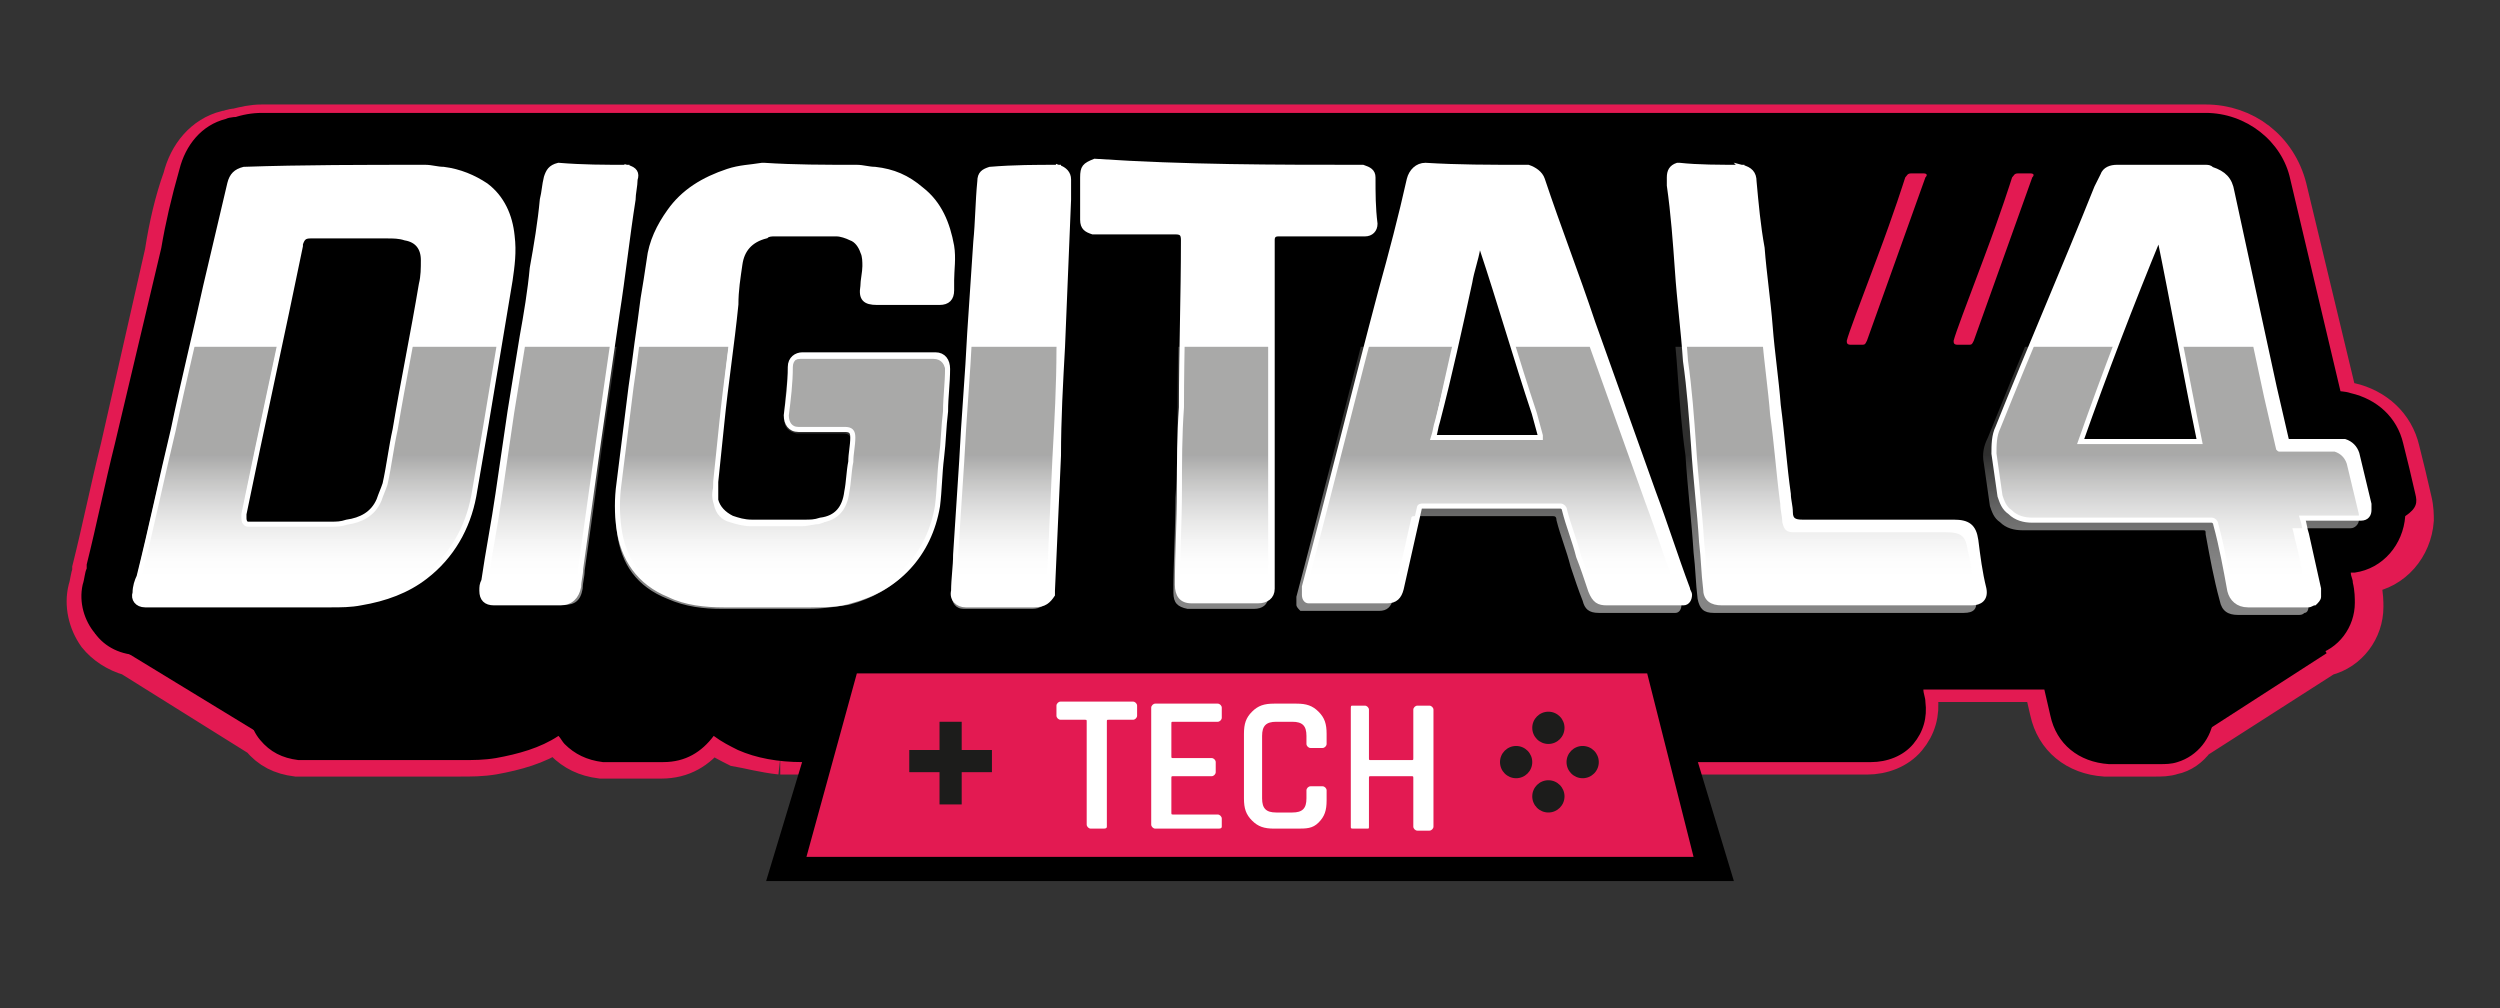 <?xml version="1.0" encoding="utf-8"?>
<!-- Generator: Adobe Illustrator 24.0.1, SVG Export Plug-In . SVG Version: 6.00 Build 0)  -->
<svg version="1.1" id="Capa_1" xmlns="http://www.w3.org/2000/svg" xmlns:xlink="http://www.w3.org/1999/xlink" x="0px" y="0px"
	 viewBox="0 0 124 50" style="enable-background:new 0 0 124 50;" xml:space="preserve">
<rect x="0" y="0" width="124" height="50" fill="#333333" stroke="none"/>
<style type="text/css">
	.st0{fill:none;stroke:#E31A52;stroke-width:1.636;stroke-miterlimit:10;}
	.st1{fill:#E31A52;}
	.st2{fill:#FFFFFF;}
	.st3{opacity:0.52;}
	.st4{clip-path:url(#SVGID_2_);fill:url(#SVGID_3_);}
	.st5{fill:none;stroke:#FFFFFF;stroke-width:0.251;stroke-miterlimit:10;}
	.st6{enable-background:new    ;}
	.st7{fill:#1C1C1B;}
</style>
<g>
	<path class="st0" d="M38.7,37.6c0.7,0,48,0,48.7,0c1.7,0,3.5,0,5.2,0c0.8,0,1.6-0.3,2.1-0.9c0.5-0.6,0.7-1.3,0.6-2.1
		c0-0.2-0.1-0.4-0.1-0.6l0,0l0,0c0.9,0,1.7,0,2.6,0c1.1,0,2.3,0,3.4,0c0.1,0.4,0.2,0.9,0.3,1.3c0.3,1.4,1.4,2.3,2.9,2.4
		c0.4,0,0.8,0,1.1,0c0.5,0,1,0,1.4,0c0.3,0,0.6,0,0.9-0.1c0.5-0.1,0.9-0.4,1.2-0.8l6.4-4.1c1.2-0.3,2-1.4,2-2.6c0-0.2,0-0.6-0.1-1
		c0-0.2-0.1-0.3-0.1-0.5c0.1,0,0.1,0,0.2,0c1.4-0.2,2.4-1.4,2.5-2.8c0-0.2,0-0.6-0.1-1c-0.2-0.9-0.4-1.7-0.6-2.5
		c-0.3-1.3-1.3-2.2-2.6-2.5c-0.2,0-0.4-0.1-0.5-0.1l-2.5-10.4c-0.5-2-2.2-3.3-4.2-3.3H13c-0.5,0-0.9,0.1-1.3,0.2
		c-0.2,0-0.4,0.1-0.5,0.1c-1.2,0.3-2,1.3-2.3,2.5C8.5,9.9,8.2,11.2,8,12.5l-2.2,9.7c-0.5,2-0.9,4-1.4,6c0,0.1,0,0.1,0,0.2
		c-0.1,0.2-0.1,0.5-0.2,0.8c-0.2,0.8,0,1.7,0.5,2.4c0.4,0.5,1,0.9,1.7,1.1l6.4,4c0.5,0.6,1.1,0.9,1.9,1c0.1,0,0.2,0,0.3,0l0,0h2
		c0.7,0,1.3,0,2,0c1.3,0,2.5,0,3.8,0c0.6,0,1.1,0,1.7-0.1c1.1-0.2,2.2-0.5,3.1-1.1c0.1,0.1,0.2,0.3,0.3,0.4c0.5,0.5,1.1,0.8,1.9,0.9
		c0.1,0,0.3,0,0.4,0s0.1,0,0.2,0s0.1,0,0.2,0h0.5c0.6,0,1.1,0,1.7,0c1.1,0,1.9-0.5,2.5-1.3c0.4,0.3,0.8,0.5,1.2,0.7
		C37.1,37.3,37.8,37.5,38.7,37.6"/>
	<g>
		<g>
			<path d="M4.7,27.1L8.8,9C9.2,7,11,5.6,13,5.6h96.4c2,0,3.8,1.4,4.2,3.3l3.6,15.2l-30.8,7.7L4.7,27.1z"/>
			<g>
				<path d="M119.8,24.5c-0.2-0.9-0.4-1.7-0.6-2.5c-0.3-1.3-1.3-2.2-2.6-2.5c-0.3-0.1-0.6-0.1-0.8-0.1c-0.2,0-0.3,0-0.5,0
					c0-0.1,0-0.1,0-0.2L113.1,9c-0.3-1.4-1.3-2.5-2.8-3c-0.1,0-0.3-0.1-0.3-0.1h-0.1c-0.2-0.1-0.4-0.1-0.6-0.1H105
					c-0.2,0-0.4,0-0.7,0.1c-1,0.2-1.8,0.8-2.3,1.6c-0.1,0.3-0.3,0.5-0.4,0.9c-0.8,1.9-1.6,3.9-2.4,5.8c-0.8,2-1.7,4.1-2.5,6.1
					c-0.3,0.8-0.5,1.7-0.4,2.5c0,0.2,0.1,0.5,0.1,0.7h-5.3l-1.3-12.4c-0.1-0.8-0.2-1.6-0.3-2.4c-0.1-1.3-1-2.3-2.2-2.7
					c-0.3-0.1-0.6-0.1-0.8-0.1h-3.3c-0.3,0-0.6,0-0.8,0.1l0,0c-1.4,0.4-2.3,1.7-2.2,3.2c0,0.1,0,0.2,0,0.3l0.1,1.5
					c0.1,0.7,0.1,1.5,0.2,2.2c-0.6-1.6-1.2-3.3-1.7-4.9C78.4,7,77.5,6.2,76.4,6h-0.1c-0.2-0.1-0.5-0.1-0.7-0.1h-5
					c-0.3,0-0.5,0-0.8,0.1S69.3,6.2,69,6.3c-0.2-0.1-0.3-0.2-0.5-0.2h-0.1c-0.3-0.1-0.6-0.2-0.9-0.2H54.3c-0.3,0-0.6,0.1-0.9,0.2
					c0,0,0,0-0.1,0h-0.1l0,0C52.9,6,52.7,6,52.4,6h-3.3c-0.3,0-0.7,0.1-1,0.2c-0.6,0.2-1.1,0.6-1.4,1c-0.8-0.5-1.8-0.9-2.9-1.1
					C43.5,6.1,43.3,6,43,6c-0.1,0-0.2,0-0.3,0s-0.2,0-0.3,0h-4.7c-0.1,0-0.3,0-0.4,0l0,0c-0.6-0.1-1.3,0-2,0.2
					C34.6,6.4,34,6.7,33.5,7c-0.3-0.4-0.8-0.7-1.3-1c-0.3-0.1-0.7-0.2-1-0.2h-3.3c-0.3,0-0.6,0-0.8,0.1c-0.7,0.2-1.2,0.6-1.6,1.1
					c-0.8-0.6-1.8-0.9-2.9-1.1c-0.3,0-0.5-0.1-0.7-0.1c-0.1,0-0.2,0-0.3,0c-0.1,0-0.2,0-0.3,0H12c-0.3,0-0.6,0-0.8,0.1
					c-1.2,0.3-2,1.3-2.3,2.5C8.5,9.8,8.2,11.1,8,12.3L5.7,22c-0.5,2-0.9,4-1.4,6c0,0.1,0,0.1,0,0.2c-0.1,0.2-0.1,0.5-0.2,0.8
					c-0.2,0.9,0.1,1.8,0.6,2.4C5.2,32.1,6,32.5,7,32.5c0.1,0,0.2,0,0.3,0l0,0h2.3c0.8,0,1.5,0,2.3,0c1.5,0,3,0,4.4,0
					c0.7,0,1.3,0,1.9-0.1c1.3-0.2,2.5-0.6,3.6-1.3c0.1,0.2,0.2,0.3,0.3,0.4c0.6,0.6,1.3,1,2.2,1c0.1,0,0.3,0,0.4,0s0.2,0,0.2,0
					c0.1,0,0.1,0,0.2,0h0.5c0.7,0,1.3,0,2,0c1.2,0,2.3-0.6,2.9-1.5c0.4,0.3,0.9,0.6,1.4,0.8c1.1,0.5,2.3,0.7,3.7,0.7
					c0.6,0,1.3,0,1.9,0c0.8,0,1.5,0,2.3,0l0,0c0.9,0,1.8-0.1,2.6-0.3c1-0.2,1.8-0.6,2.6-1.1c0.1,0.2,0.2,0.3,0.3,0.4
					c0.6,0.6,1.4,1,2.2,1c0.1,0,0.2,0,0.2,0l0,0h2.2c0.1,0,0.3,0,0.4,0c0.2,0,0.4,0,0.6,0c1.6,0,2.9-1.1,3.2-2.6
					c0-0.2,0.1-0.4,0.1-0.5v-0.6c0.1-2,0.2-4.1,0.3-6.1c0-0.9,0.1-1.7,0.1-2.6s0.1-1.8,0.1-2.8s0.1-2,0.1-3c0.3,0,0.6,0,0.9,0
					c0,2-0.1,4.1-0.1,6.1c0,0.8,0,1.5,0,2.3v2.5c0,1.4,0,2.7-0.1,4.1c0,1.9,1.3,3.2,3.2,3.3c0.1,0,0.1,0,0.2,0h2c0.1,0,0.2,0,0.3,0
					s0.2,0,0.3,0c0.2,0,0.4,0,0.6,0c0.4,0,0.9-0.1,1.2-0.2c0.1,0,0.1,0.1,0.2,0.1c0.3,0.1,0.7,0.2,1.1,0.2c0.7,0,1.4,0,2.1,0
					c0.5,0,1,0,1.5,0c1.6,0,2.8-0.9,3.2-2.5l0.3-1.3c0.1-0.3,0.1-0.6,0.2-0.9c1.2,0,2.3,0,3.3,0c0.1,0.2,0.2,0.5,0.2,0.7
					c0.1,0.4,0.3,0.8,0.4,1.2l0.2,0.5c0.5,1.5,1.6,2.3,3.1,2.3l0,0h0.7c1,0,1.9,0,2.9,0c0.2,0,0.4,0,0.6-0.1c0.1,0,0.3-0.1,0.4-0.1
					c0.3,0.1,0.7,0.2,1.1,0.2c2.1,0,4.2,0,6.3,0c2,0,4.1,0,6.1,0c1,0,1.8-0.4,2.4-1c0.6-0.7,0.8-1.6,0.7-2.5c0-0.2-0.1-0.5-0.1-0.7
					l0,0l0,0c1,0,2,0,3,0c1.3,0,2.7,0,4,0c0.1,0.5,0.2,1,0.3,1.5c0.3,1.6,1.7,2.7,3.3,2.7c0.5,0,0.9,0,1.3,0c0.6,0,1.1,0,1.7,0
					c0.3,0,0.7-0.1,1-0.2c1.2-0.3,2-1.4,2-2.6c0-0.2,0-0.6-0.1-1c0-0.2-0.1-0.3-0.1-0.5c0.1,0,0.1,0,0.2,0c1.4-0.2,2.4-1.4,2.5-2.8
					C119.9,25.2,119.9,24.9,119.8,24.5z"/>
				<path d="M111.6,30.5c-0.2-0.8-0.3-1.5-0.5-2.2c-0.3-1.1-1.1-1.9-2.2-2.1c-0.3-0.1-0.5-0.1-0.7-0.1c-0.1,0-0.3,0-0.4,0
					c0-0.1,0-0.1,0-0.2l-1.9-8.8c-0.3-1.2-1.1-2.2-2.4-2.5c-0.1,0-0.2-0.1-0.3-0.1l0,0c-0.2,0-0.3-0.1-0.5-0.1h-3.8
					c-0.2,0-0.4,0-0.6,0.1c-0.8,0.2-1.5,0.7-2,1.4c-0.1,0.2-0.3,0.5-0.4,0.8c-0.7,1.7-1.4,3.3-2,5c-0.7,1.7-1.4,3.5-2.1,5.2
					c-0.3,0.7-0.4,1.4-0.3,2.1c0,0.2,0,0.4,0.1,0.6h-4.5L85.8,19c-0.1-0.7-0.1-1.4-0.2-2.1c-0.1-1.1-0.9-2-1.9-2.3
					c-0.2-0.1-0.5-0.1-0.7-0.1h-2.8c-0.2,0-0.5,0-0.7,0.1l0,0c-1.2,0.4-1.9,1.4-1.8,2.7c0,0.1,0,0.2,0,0.3l0.1,1.3
					c0.1,0.6,0.1,1.3,0.2,1.9c-0.5-1.4-1-2.8-1.5-4.2c-0.3-1-1.1-1.7-2.1-1.9h-0.1c-0.2-0.1-0.4-0.1-0.6-0.1h-4.3
					c-0.2,0-0.4,0-0.7,0.1c-0.2,0.1-0.4,0.1-0.7,0.2c-0.1-0.1-0.3-0.1-0.4-0.2l0,0c-0.2-0.1-0.5-0.1-0.8-0.1l-11.4-0.8
					c-0.3,0-0.5,0.8-0.7,0.9l0,0h-0.1l0,0c-0.2-0.1-0.5-0.1-0.7-0.1H51c-0.3,0-0.6,0.1-0.9,0.2c-0.5,0.2-0.9,0.5-1.2,0.9
					c-0.7-0.5-1.6-0.8-2.5-0.9c-0.2,0-0.5-0.1-0.7-0.1c-0.1,0-0.2,0-0.2,0c-0.1,0-0.2,0-0.3,0h-4c-0.1,0-0.2,0-0.3,0l0,0
					c-0.6,0-1.2,0.1-1.8,0.3s-1.1,0.4-1.6,0.7c-0.3-0.4-0.7-0.6-1.1-0.8c-0.3-0.1-0.6-0.2-0.9-0.2h-2.8c-0.2,0-0.5,0-0.7,0.1
					c-0.6,0.2-1.1,0.5-1.4,1c-0.7-0.5-1.5-0.8-2.5-1c-0.2,0-0.4-0.1-0.6-0.1c-0.1,0-0.1,0-0.2,0s-0.2,0-0.3,0h-8
					c-0.2,0-0.5,0-0.7,0.1c-1,0.3-1.7,1.1-2,2.2c-0.2,1.1-0.5,2.2-0.7,3.3l-1.9,8.3c-0.4,1.7-0.8,3.4-1.2,5.1c0,0.1,0,0.1,0,0.2
					c0,0.2-0.1,0.4-0.1,0.7c-0.1,0.8,0,1.5,0.5,2.1s1.1,0.9,1.9,1c0.1,0,0.2,0,0.3,0l0,0h2c0.7,0,1.3,0,2,0c1.3,0,2.5,0,3.8,0
					c0.6,0,1.1,0,1.7-0.1c1.1-0.2,2.2-0.5,3.1-1.1c0.1,0.1,0.2,0.3,0.3,0.4c0.5,0.5,1.1,0.8,1.9,0.9c0.1,0,0.3,0,0.4,0s0.1,0,0.2,0
					s0.1,0,0.2,0h0.5c0.6,0,1.1,0,1.7,0c1.1,0,1.9-0.5,2.5-1.3c0.4,0.3,0.8,0.5,1.2,0.7c0.9,0.4,2,0.6,3.2,0.6c0.6,0,1.1,0,1.7,0
					c0.7,0,1.3,0,2,0l0,0c0.8,0,1.5-0.1,2.2-0.3c0.8-0.2,1.6-0.5,2.2-1c0.1,0.1,0.2,0.3,0.3,0.4c0.5,0.5,1.2,0.8,1.9,0.9
					c0.1,0,0.1,0,0.2,0l0,0h1.9c0.1,0,0.2,0,0.3,0c0.2,0,0.4,0,0.5,0c1.4,0,2.5-0.9,2.7-2.3c0-0.2,0-0.4,0.1-0.5v-0.5
					c0.1-1.8,0.2-3.5,0.2-5.3c0-0.7,0.1-1.5,0.1-2.2c0-0.8,0.1-1.6,0.1-2.4c0-0.9,0.1-1.7,0.1-2.6c0.3,0,0.5,0,0.8,0
					c0,1.8-0.1,3.5-0.1,5.3c0,0.6,0,1.3,0,1.9v2.2c0,1.2,0,2.3-0.1,3.5c0,1.6,1.1,2.8,2.7,2.8c0.1,0,0.1,0,0.2,0h1.7
					c0.1,0,0.2,0,0.3,0s0.2,0,0.3,0c0.2,0,0.3,0,0.5,0c0.4,0,0.7-0.1,1.1-0.2c0.1,0,0.1,0,0.2,0.1c0.3,0.1,0.6,0.1,0.9,0.2
					c0.6,0,1.2,0,1.8,0c0.4,0,0.8,0,1.3,0c1.4,0,2.4-0.8,2.7-2.2l0.3-1.1c0.1-0.3,0.1-0.5,0.2-0.8c1,0,2,0,2.9,0
					c0.1,0.2,0.1,0.4,0.2,0.6c0.1,0.3,0.2,0.7,0.3,1.1l0.1,0.4c0.4,1.3,1.4,2,2.7,2l0,0h0.6c0.8,0,1.7,0,2.5,0c0.1,0,0.3,0,0.5,0
					c0.1,0,0.2-0.1,0.4-0.1c0.3,0.1,0.6,0.1,0.9,0.1c1.8,0,3.6,0,5.4,0c1.7,0,3.5,0,5.2,0c0.8,0,1.6-0.3,2.1-0.9
					c0.5-0.6,0.7-1.3,0.6-2.1c0-0.2-0.1-0.4-0.1-0.6l0,0l0,0c0.9,0,1.7,0,2.6,0c1.1,0,2.3,0,3.4,0c0.1,0.4,0.2,0.9,0.3,1.3
					c0.3,1.4,1.4,2.3,2.9,2.4c0.4,0,0.8,0,1.1,0c0.5,0,1,0,1.4,0c0.3,0,0.6,0,0.9-0.1c1-0.3,1.7-1.2,1.8-2.2c0-0.2,0-0.5-0.1-0.9
					c0-0.1-0.1-0.3-0.1-0.4h0.1c1.2-0.2,2.1-1.2,2.1-2.4C111.7,31.2,111.7,30.9,111.6,30.5z"/>
				<polygon points="4.7,31.4 12.9,36.4 21.1,28.6 				"/>
				<polygon points="107.8,37.3 115.4,32.4 111.7,25.8 				"/>
			</g>
			<g>
				<polygon points="42.9,27.5 81.1,27.5 86,43.7 38,43.7 				"/>
				<polygon class="st1" points="42.5,33.4 81.7,33.4 84,42.5 40,42.5 				"/>
			</g>
			<g>
				<path class="st2" d="M21.1,8.3c0.3,0,0.6,0.1,0.9,0.1c0.8,0.1,1.5,0.4,2.1,0.8c0.8,0.6,1.2,1.5,1.3,2.5c0.1,0.8,0,1.5-0.1,2.2
					c-0.4,2.4-0.8,4.8-1.2,7.2c-0.2,1.2-0.4,2.3-0.6,3.5c-0.3,1.6-1.1,3-2.4,4c-0.9,0.7-2,1.1-3.2,1.3c-0.5,0.1-1,0.1-1.5,0.1
					c-3,0-6,0-9,0c-0.1,0-0.1,0-0.2,0c-0.4,0-0.6-0.3-0.5-0.6c0-0.3,0.1-0.6,0.2-0.8c0.6-2.4,1.1-4.8,1.7-7.3
					c0.5-2.4,1.1-4.8,1.6-7.1c0.4-1.7,0.8-3.4,1.2-5.1c0.1-0.4,0.3-0.6,0.7-0.7l0,0C15,8.3,18.1,8.3,21.1,8.3z M14.6,26
					c0.6,0,1.2,0,1.8,0c0.3,0,0.5,0,0.8-0.1c0.7-0.1,1.3-0.4,1.6-1.1c0.1-0.3,0.2-0.5,0.3-0.8c0.2-0.9,0.3-1.8,0.5-2.7
					c0.4-2.4,0.9-4.8,1.3-7.2c0.1-0.4,0.1-0.8,0.1-1.2c0-0.6-0.3-1-0.9-1.1c-0.3-0.1-0.6-0.1-0.9-0.1c-0.9,0-1.7,0-2.6,0
					c-0.4,0-0.8,0-1.2,0c-0.3,0-0.4,0.1-0.5,0.4v0.1c-0.9,4.4-1.9,8.9-2.8,13.3c0,0.1,0,0.1,0,0.2c0,0.2,0.1,0.3,0.2,0.3
					c0.1,0,0.1,0,0.2,0C13.2,26,13.9,26,14.6,26z"/>
				<path class="st2" d="M42.5,8.3c0.3,0,0.6,0.1,0.9,0.1c0.9,0.1,1.6,0.4,2.3,1c0.9,0.7,1.3,1.7,1.5,2.8c0.1,0.6,0,1.2,0,1.7
					c0,0.2,0,0.4,0,0.5c0,0.4-0.2,0.6-0.6,0.6c-0.1,0-0.2,0-0.2,0c-1,0-1.9,0-2.9,0c-0.6,0-0.8-0.2-0.7-0.8c0-0.3,0.1-0.7,0.1-1
					c0-0.2,0-0.5-0.1-0.7c-0.1-0.3-0.3-0.6-0.6-0.7c-0.2-0.1-0.5-0.2-0.7-0.2c-1,0-2.1,0-3.1,0c-0.1,0-0.3,0-0.4,0.1
					c-0.8,0.2-1.2,0.7-1.3,1.4s-0.2,1.3-0.2,2c-0.2,2-0.5,3.9-0.7,5.9c-0.1,1-0.2,1.9-0.3,2.9c0,0.3,0,0.6,0,0.9
					c0.1,0.4,0.4,0.7,0.8,0.9c0.3,0.1,0.6,0.2,1,0.2c0.9,0,1.7,0,2.6,0c0.3,0,0.5,0,0.8-0.1c0.8-0.1,1.2-0.6,1.3-1.4
					c0.1-0.5,0.1-1,0.2-1.5c0-0.4,0.1-0.8,0.1-1.2c0-0.3-0.1-0.4-0.4-0.4c-0.7,0-1.3,0-2,0c-0.1,0-0.2,0-0.3,0
					c-0.4,0-0.6-0.3-0.6-0.7c0.1-0.8,0.2-1.6,0.2-2.4c0-0.4,0.3-0.6,0.6-0.6c0.1,0,0.2,0,0.3,0c2,0,4,0,6,0c0.1,0,0.2,0,0.3,0
					c0.4,0,0.6,0.3,0.6,0.7c0,0.7-0.1,1.4-0.1,2.1c-0.1,0.8-0.1,1.5-0.2,2.3c-0.1,0.8-0.1,1.6-0.2,2.4c-0.4,2.4-2,4.1-4.3,4.7
					c-0.6,0.2-1.3,0.2-2,0.2c-1.4,0-2.8,0-4.3,0c-0.9,0-1.9-0.1-2.7-0.5c-1.5-0.6-2.3-1.8-2.5-3.3c-0.1-0.7-0.1-1.5,0-2.2
					c0.1-0.8,0.2-1.6,0.3-2.4c0.1-0.8,0.2-1.6,0.3-2.4c0.1-0.7,0.2-1.4,0.3-2.2c0.1-0.7,0.2-1.4,0.3-2.2c0.1-0.6,0.2-1.2,0.3-1.9
					c0.1-0.9,0.5-1.7,1-2.4c0.7-1,1.7-1.6,2.9-2c0.6-0.2,1.1-0.2,1.7-0.3h0.1C39.4,8.3,40.9,8.3,42.5,8.3z"/>
				<path class="st2" d="M75.6,8.3c0.1,0,0.1,0,0.2,0c0.3,0.1,0.6,0.3,0.7,0.6c0.8,2.4,1.7,4.7,2.5,7.1c1,2.8,2,5.6,3,8.4
					c0.6,1.6,1.1,3.2,1.7,4.8c0,0.1,0.1,0.2,0.1,0.3c0,0.2-0.1,0.4-0.3,0.4c-0.1,0-0.1,0-0.2,0c-1.2,0-2.4,0-3.6,0l0,0
					c-0.4,0-0.6-0.1-0.8-0.6c-0.2-0.6-0.4-1.2-0.6-1.7c-0.2-0.8-0.5-1.5-0.7-2.3c0-0.1-0.1-0.2-0.2-0.2c-2.3,0-4.6,0-6.8,0
					c-0.1,0-0.2,0-0.2,0.1c-0.3,1.3-0.6,2.7-0.9,4c-0.1,0.4-0.3,0.6-0.7,0.6c-1.2,0-2.4,0-3.6,0c-0.1,0-0.2,0-0.3,0
					c-0.1,0-0.2-0.1-0.2-0.3c0-0.1,0-0.3,0-0.4c1.3-4.9,2.5-9.8,3.8-14.7c0.5-1.8,1-3.7,1.4-5.5c0.1-0.4,0.4-0.7,0.8-0.7l0,0
					C72.3,8.3,73.9,8.3,75.6,8.3z M76.4,21.7c0-0.1,0-0.1,0-0.1c-0.1-0.4-0.2-0.7-0.3-1.1c-0.9-2.7-1.7-5.5-2.6-8.2
					c0-0.1,0-0.2-0.1-0.1l-0.1,0.1c-0.1,0.6-0.3,1.1-0.4,1.7c-0.5,2.3-1,4.6-1.6,6.9c-0.1,0.3-0.1,0.5-0.2,0.8
					C72.8,21.7,74.6,21.7,76.4,21.7z"/>
				<path class="st2" d="M109.4,8.3c0.1,0,0.2,0,0.3,0.1c0.6,0.2,0.9,0.5,1,1.1c0.7,3.2,1.4,6.5,2.1,9.7c0.2,0.9,0.4,1.7,0.6,2.6
					c0,0.1,0.1,0.1,0.2,0.1c0.8,0,1.6,0,2.4,0c0.1,0,0.2,0,0.3,0c0.3,0.1,0.5,0.3,0.6,0.6c0.2,0.8,0.4,1.7,0.6,2.5
					c0,0.1,0,0.2,0,0.3c0,0.2-0.1,0.4-0.4,0.4c-0.1,0-0.2,0-0.3,0c-0.8,0-1.6,0-2.4,0c0,0-0.1,0-0.2,0c0.1,0.3,0.1,0.5,0.2,0.8
					c0.2,0.9,0.4,1.8,0.6,2.7c0,0.1,0,0.3,0,0.4s-0.1,0.2-0.2,0.3c-0.1,0-0.2,0.1-0.3,0.1c-1,0-2,0-3,0c-0.5,0-0.8-0.3-0.9-0.7
					c-0.2-1.1-0.4-2.2-0.7-3.3c0-0.1-0.1-0.2-0.2-0.2c-3,0-5.9,0-8.9,0c-0.4,0-0.8-0.1-1.1-0.4c-0.3-0.2-0.4-0.5-0.5-0.8
					c-0.1-0.7-0.2-1.4-0.3-2.1c0-0.4,0-0.9,0.2-1.3c1.6-4,3.3-7.9,4.9-11.9c0.1-0.2,0.2-0.4,0.3-0.6c0.1-0.3,0.4-0.4,0.7-0.4h0.1
					C106.4,8.3,107.9,8.3,109.4,8.3z M103.2,21.9c2,0,3.9,0,5.9,0c-0.7-3.4-1.3-6.8-2-10.2l0,0C105.7,15.1,104.4,18.5,103.2,21.9z"
					/>
				<path class="st2" d="M86.4,8.3C86.4,8.4,86.5,8.4,86.4,8.3C86.8,8.4,87,8.6,87,9c0.1,1.1,0.2,2.2,0.4,3.3
					c0.1,1.3,0.3,2.6,0.4,3.9c0.1,1.3,0.3,2.6,0.4,3.9c0.2,1.5,0.3,3,0.5,4.4c0,0.3,0.1,0.6,0.1,0.9c0,0.4,0.2,0.5,0.6,0.5
					c2.5,0,5,0,7.5,0c0.7,0,1,0.2,1.1,0.9c0.1,0.8,0.2,1.6,0.4,2.4c0.1,0.5-0.2,0.7-0.6,0.7c-4.1,0-8.2,0-12.4,0
					c-0.5,0-0.8-0.2-0.8-0.7c-0.1-0.8-0.1-1.5-0.2-2.3c-0.1-1.6-0.3-3.2-0.4-4.8c-0.1-1.4-0.2-2.8-0.4-4.2c-0.1-1.5-0.3-3-0.4-4.5
					c-0.1-1.4-0.2-2.8-0.4-4.2c0-0.1,0-0.3,0-0.4c0-0.3,0.1-0.5,0.4-0.6h0.1C84.2,8.3,85.3,8.3,86.4,8.3z"/>
				<path class="st2" d="M67.6,8.3L67.6,8.3c0.3,0.1,0.5,0.2,0.5,0.5c0,0.8,0,1.5,0.1,2.3c0,0.3-0.2,0.5-0.5,0.5c-0.1,0-0.2,0-0.3,0
					c-1.3,0-2.5,0-3.8,0c-0.1,0-0.1,0-0.2,0c-0.2,0-0.3,0.1-0.3,0.3c0,0.1,0,0.1,0,0.2c0,5.6,0,11.2,0,16.8c0,0.1,0,0.2,0,0.3
					c0,0.4-0.3,0.6-0.7,0.6s-0.8,0-1.2,0c-0.6,0-1.3,0-1.9,0c-0.1,0-0.1,0-0.2,0c-0.5,0-0.7-0.3-0.7-0.8c0-1.6,0.1-3.1,0.1-4.7
					c0-1.4,0-2.7,0.1-4.1c0-2.8,0.1-5.5,0.1-8.3c0-0.3-0.1-0.4-0.4-0.4c-1.3,0-2.6,0-3.8,0c-0.1,0-0.2,0-0.3,0
					c-0.3-0.1-0.5-0.2-0.5-0.6c0-0.4,0-0.7,0-1.1c0-0.3,0-0.6,0-1c0-0.5,0.1-0.6,0.6-0.8C58.8,8.3,63.2,8.3,67.6,8.3z"/>
				<path class="st2" d="M31.1,8.3C31.1,8.4,31.1,8.4,31.1,8.3c0.4,0.1,0.5,0.3,0.4,0.6c0,0.3-0.1,0.7-0.1,1
					c-0.3,1.9-0.5,3.8-0.8,5.7c-0.3,2.1-0.6,4.1-0.9,6.2s-0.6,4.3-0.9,6.4c0,0.3-0.1,0.6-0.1,0.9c-0.1,0.5-0.4,0.8-0.9,0.8
					c-0.8,0-1.7,0-2.5,0c-0.3,0-0.5,0-0.8,0c-0.4,0-0.6-0.2-0.6-0.6c0-0.2,0-0.3,0.1-0.5c0.2-1.4,0.5-2.9,0.7-4.3
					c0.2-1.4,0.4-2.7,0.6-4.1c0.2-1.2,0.4-2.5,0.6-3.7c0.2-1.1,0.4-2.3,0.5-3.4c0.2-1.1,0.4-2.3,0.5-3.4C27,9.5,27,9.2,27.1,8.8
					c0.1-0.3,0.2-0.5,0.6-0.6l0,0C28.9,8.3,30,8.3,31.1,8.3z"/>
				<path class="st2" d="M52.5,8.3C52.5,8.4,52.5,8.4,52.5,8.3C52.8,8.4,53,8.6,53,8.9c0,0.3,0,0.7,0,1c-0.1,2.4-0.2,4.9-0.3,7.3
					c-0.1,1.8-0.2,3.6-0.2,5.4c-0.1,2.2-0.2,4.4-0.3,6.7c0,0.1,0,0.1,0,0.2C52,29.8,51.8,30,51.3,30s-0.9,0-1.4,0
					c-0.6,0-1.2,0-1.8,0c-0.1,0-0.1,0-0.2,0c-0.4,0-0.7-0.3-0.6-0.7c0-0.6,0.1-1.2,0.1-1.8c0.1-1.5,0.2-3.1,0.3-4.6
					c0.1-2.1,0.3-4.3,0.4-6.4c0.1-1.5,0.2-3,0.3-4.5c0.1-1,0.1-2,0.2-3c0-0.4,0.2-0.5,0.5-0.6l0,0C50.3,8.3,51.4,8.3,52.5,8.3z"/>
			</g>
			<g class="st3">
				<g>
					<defs>
						<rect id="SVGID_1_" x="4.7" y="17.2" width="113.8" height="22.3"/>
					</defs>
					<clipPath id="SVGID_2_">
						<use xlink:href="#SVGID_1_"  style="overflow:visible;"/>
					</clipPath>
					
						<linearGradient id="SVGID_3_" gradientUnits="userSpaceOnUse" x1="59.9" y1="22.738" x2="59.9" y2="28.716" gradientTransform="matrix(1 0 0 -1 0 51.276)">
						<stop  offset="0" style="stop-color:#FFFFFF"/>
						<stop  offset="0.128" style="stop-color:#FAFAFA"/>
						<stop  offset="0.288" style="stop-color:#EAEAEA"/>
						<stop  offset="0.466" style="stop-color:#D1D1D0"/>
						<stop  offset="0.656" style="stop-color:#ADADAD"/>
						<stop  offset="0.854" style="stop-color:#80807F"/>
						<stop  offset="1" style="stop-color:#5A5A59"/>
					</linearGradient>
					<path class="st4" d="M123.5-14.5H-3.7v25.3h14.6c-0.3,1.1-0.5,2.3-0.8,3.4C9.6,16.6,9,19,8.5,21.3c-0.6,2.4-1.1,4.8-1.7,7.3
						c-0.1,0.3-0.1,0.6-0.2,0.8c0,0.4,0.2,0.6,0.6,0.6c0.1,0,0.1,0,0.2,0c3,0,6,0,9,0c0.5,0,1.1,0,1.6-0.1c1.2-0.2,2.2-0.6,3.2-1.3
						c1.3-1,2.1-2.4,2.4-4c0.2-1.2,0.4-2.3,0.6-3.5c0.4-2.4,0.8-4.8,1.2-7.2c0.1-0.7,0.2-1.5,0.1-2.2c0-0.4-0.1-0.7-0.2-1H27
						c-0.1,0.9-0.3,1.8-0.4,2.7c-0.2,1.1-0.4,2.3-0.5,3.4c-0.2,1.2-0.4,2.5-0.6,3.7c-0.2,1.4-0.4,2.7-0.6,4.1s-0.5,2.9-0.7,4.3
						c0,0.2-0.1,0.3-0.1,0.5c0,0.4,0.2,0.6,0.6,0.6c0.3,0,0.5,0,0.8,0c0.8,0,1.7,0,2.5,0c0.5,0,0.8-0.2,0.9-0.8
						c0-0.3,0.1-0.6,0.1-0.9c0.3-2.1,0.6-4.3,0.9-6.4s0.6-4.1,0.9-6.2c0.2-1.6,0.5-3.3,0.7-4.9H33c-0.5,0.7-0.8,1.5-0.9,2.3
						c-0.1,0.6-0.2,1.2-0.3,1.9c-0.1,0.7-0.2,1.4-0.3,2.2c-0.1,0.7-0.2,1.4-0.3,2.2c-0.1,0.8-0.2,1.6-0.3,2.4
						c-0.1,0.8-0.2,1.6-0.3,2.4c-0.1,0.7-0.1,1.5,0,2.2c0.2,1.6,1,2.7,2.5,3.3c0.9,0.4,1.8,0.5,2.7,0.5c1.4,0,2.8,0,4.3,0
						c0.7,0,1.3-0.1,2-0.2c2.3-0.6,3.9-2.2,4.3-4.7c0.1-0.8,0.2-1.6,0.2-2.4c0.1-0.8,0.1-1.5,0.2-2.3c0-0.7,0.1-1.4,0.1-2.1
						c0-0.4-0.2-0.7-0.6-0.7c-0.1,0-0.2,0-0.3,0c-2,0-4,0-6,0c-0.1,0-0.2,0-0.3,0c-0.4,0-0.6,0.3-0.6,0.6c-0.1,0.8-0.2,1.6-0.2,2.4
						c0,0.4,0.2,0.6,0.6,0.7c0.1,0,0.2,0,0.3,0c0.7,0,1.3,0,2,0c0.3,0,0.4,0.1,0.4,0.4c0,0.4-0.1,0.8-0.1,1.2
						c-0.1,0.5-0.1,1-0.2,1.5c-0.1,0.7-0.6,1.2-1.3,1.4c-0.3,0-0.5,0.1-0.8,0.1c-0.9,0-1.7,0-2.6,0c-0.3,0-0.7-0.1-1-0.2
						c-0.4-0.1-0.7-0.4-0.8-0.9c-0.1-0.3-0.1-0.6,0-0.9c0.1-1,0.2-1.9,0.3-2.9c0.2-2,0.4-3.9,0.7-5.9c0.1-0.7,0.1-1.3,0.2-2
						c0.1-0.8,0.5-1.3,1.3-1.4c0.1,0,0.3-0.1,0.4-0.1c1,0,2.1,0,3.1,0c0.2,0,0.5,0.1,0.7,0.2c0.3,0.1,0.5,0.4,0.6,0.7
						c0.1,0.2,0.1,0.5,0.1,0.7c0,0.3,0,0.7-0.1,1c0,0.6,0.1,0.8,0.7,0.8c1,0,1.9,0,2.9,0c0.1,0,0.2,0,0.2,0c0.4,0,0.6-0.3,0.6-0.6
						c0-0.2,0-0.4,0-0.5c0-0.6,0.1-1.2,0-1.7s-0.2-1-0.4-1.5h1.7c0,0.4-0.1,0.8-0.1,1.3c-0.1,1.5-0.2,3-0.3,4.5
						c-0.1,2.1-0.3,4.3-0.4,6.4c-0.1,1.5-0.2,3.1-0.3,4.6c0,0.6-0.1,1.2-0.1,1.8c0,0.4,0.2,0.7,0.6,0.7c0.1,0,0.1,0,0.2,0
						c0.6,0,1.2,0,1.8,0c0.5,0,0.9,0,1.4,0c0.4,0,0.7-0.2,0.7-0.6c0-0.1,0-0.1,0-0.2c0.1-2.2,0.2-4.4,0.3-6.7
						c0.1-1.8,0.2-3.6,0.2-5.4c0.1-2.2,0.2-4.3,0.3-6.5h0.8c0,0.2,0,0.3,0,0.5c0,0.3,0.2,0.5,0.5,0.6c0.1,0,0.2,0,0.3,0
						c1.3,0,2.6,0,3.8,0c0.3,0,0.4,0.1,0.4,0.4c0,2.8-0.1,5.5-0.1,8.3c0,1.4,0,2.7-0.1,4.1c0,1.6-0.1,3.1-0.1,4.7
						c0,0.5,0.2,0.7,0.7,0.8c0.1,0,0.1,0,0.2,0c0.6,0,1.3,0,1.9,0c0.4,0,0.8,0,1.2,0s0.7-0.2,0.7-0.6c0-0.1,0-0.2,0-0.3
						c0-5.6,0-11.2,0-16.8c0-0.1,0-0.1,0-0.2c0-0.2,0.1-0.3,0.3-0.3c0.1,0,0.1,0,0.2,0c1.3,0,2.5,0,3.8,0c0.1,0,0.2,0,0.3,0
						c0.3-0.1,0.5-0.3,0.5-0.5s0-0.3,0-0.5h1.1c-0.3,1.3-0.7,2.6-1,3.9c-1.3,4.9-2.5,9.8-3.8,14.7c0,0.1,0,0.3,0,0.4
						s0.1,0.2,0.2,0.3c0.1,0,0.2,0,0.3,0c1.2,0,2.4,0,3.6,0c0.4,0,0.6-0.2,0.7-0.6c0.3-1.3,0.6-2.7,0.9-4c0-0.1,0.1-0.1,0.2-0.1
						c2.3,0,4.6,0,6.8,0c0.1,0,0.2,0,0.2,0.2c0.2,0.8,0.5,1.5,0.7,2.3c0.2,0.6,0.4,1.2,0.6,1.7c0.1,0.4,0.3,0.6,0.8,0.6l0,0
						c1.2,0,2.4,0,3.6,0c0.1,0,0.1,0,0.2,0c0.2,0,0.3-0.2,0.3-0.4c0-0.1,0-0.2-0.1-0.3c-0.6-1.6-1.1-3.2-1.7-4.8c-1-2.8-2-5.6-3-8.4
						c-0.6-1.8-1.3-3.6-1.9-5.4h5.8c0.1,0.9,0.2,1.9,0.3,2.8c0.1,1.5,0.3,3,0.4,4.5c0.1,1.4,0.2,2.8,0.4,4.2
						c0.1,1.6,0.3,3.2,0.4,4.8c0.1,0.8,0.1,1.5,0.2,2.3c0.1,0.5,0.3,0.7,0.8,0.7c4.1,0,8.2,0,12.4,0c0.5,0,0.7-0.2,0.6-0.7
						c-0.1-0.8-0.2-1.6-0.4-2.4c-0.1-0.7-0.3-0.9-1.1-0.9c-2.5,0-5,0-7.5,0c-0.4,0-0.5-0.1-0.6-0.5c0-0.3-0.1-0.6-0.1-0.9
						c-0.2-1.5-0.3-3-0.5-4.4c-0.1-1.3-0.3-2.6-0.4-3.9s-0.3-2.6-0.4-3.9c-0.1-0.5-0.1-1-0.2-1.6h16.1c-1.4,3.5-2.9,7-4.3,10.5
						c-0.2,0.4-0.3,0.8-0.2,1.3c0.1,0.7,0.2,1.4,0.3,2.1c0.1,0.3,0.2,0.6,0.5,0.8c0.3,0.3,0.7,0.4,1.1,0.4c3,0,5.9,0,8.9,0
						c0.2,0,0.2,0,0.2,0.2c0.2,1.1,0.4,2.2,0.7,3.3c0.1,0.5,0.4,0.7,0.9,0.7c1,0,2,0,3,0c0.1,0,0.2,0,0.3-0.1c0.1,0,0.2-0.1,0.2-0.3
						c0-0.1,0-0.3,0-0.4c-0.2-0.9-0.4-1.8-0.6-2.7c-0.1-0.3-0.1-0.5-0.2-0.8c0.1,0,0.1,0,0.2,0c0.8,0,1.6,0,2.4,0c0.1,0,0.2,0,0.3,0
						c0.2,0,0.4-0.2,0.4-0.4c0-0.1,0-0.2,0-0.3c-0.2-0.8-0.4-1.7-0.6-2.5c-0.1-0.3-0.3-0.5-0.6-0.6c-0.1,0-0.2,0-0.3,0
						c-0.8,0-1.6,0-2.4,0c-0.1,0-0.1,0-0.2-0.1c-0.2-0.9-0.4-1.7-0.6-2.6c-0.6-2.8-1.2-5.6-1.8-8.4h12.6v-25.8H123.5z M20.8,14.1
						c-0.4,2.4-0.9,4.8-1.3,7.2c-0.2,0.9-0.3,1.8-0.5,2.7c-0.1,0.3-0.1,0.6-0.3,0.8c-0.3,0.7-0.9,1-1.6,1.1c-0.3,0-0.5,0-0.8,0.1
						c-0.6,0-1.2,0-1.8,0c-0.7,0-1.4,0-2.1,0c-0.1,0-0.1,0-0.2,0C12,26,12,25.9,12,25.7c0-0.1,0-0.1,0-0.2c0.9-4.4,1.9-8.9,2.8-13.3
						v-0.1c0.1-0.3,0.2-0.4,0.5-0.4c0.4,0,0.8,0,1.2,0c0.9,0,1.7,0,2.6,0c0.3,0,0.6,0,0.9,0.1c0.7,0.2,1,0.5,1,1.2
						C21,13.4,20.9,13.7,20.8,14.1z M71,21.7c0.1-0.3,0.1-0.5,0.2-0.8c0.5-2.3,1-4.6,1.6-6.9c0.1-0.6,0.3-1.1,0.4-1.7
						c0-0.1,0.1-0.1,0.1-0.1c0.1,0,0.1,0.1,0.1,0.1c0.9,2.7,1.7,5.5,2.6,8.2c0.1,0.4,0.2,0.7,0.3,1.1v0.1
						C74.6,21.7,72.8,21.7,71,21.7z M103.2,21.9c1.3-3.4,2.6-6.8,3.8-10.2l0,0c0.7,3.4,1.3,6.8,2,10.2
						C107.1,21.9,105.1,21.9,103.2,21.9z"/>
				</g>
			</g>
			<g>
				<path class="st5" d="M21.1,8.3c0.3,0,0.6,0.1,0.9,0.1c0.8,0.1,1.5,0.4,2.1,0.8c0.8,0.6,1.2,1.5,1.3,2.5c0.1,0.8,0,1.5-0.1,2.2
					c-0.4,2.4-0.8,4.8-1.2,7.2c-0.2,1.2-0.4,2.3-0.6,3.5c-0.3,1.6-1.1,3-2.4,4c-0.9,0.7-2,1.1-3.2,1.3c-0.5,0.1-1,0.1-1.5,0.1
					c-3,0-6,0-9,0c-0.1,0-0.1,0-0.2,0c-0.4,0-0.6-0.3-0.5-0.6c0-0.3,0.1-0.6,0.2-0.8c0.6-2.4,1.1-4.8,1.7-7.3
					c0.5-2.4,1.1-4.8,1.6-7.1c0.4-1.7,0.8-3.4,1.2-5.1c0.1-0.4,0.3-0.6,0.7-0.7l0,0C15,8.3,18.1,8.3,21.1,8.3z M14.6,26
					c0.6,0,1.2,0,1.8,0c0.3,0,0.5,0,0.8-0.1c0.7-0.1,1.3-0.4,1.6-1.1c0.1-0.3,0.2-0.5,0.3-0.8c0.2-0.9,0.3-1.8,0.5-2.7
					c0.4-2.4,0.9-4.8,1.3-7.2c0.1-0.4,0.1-0.8,0.1-1.2c0-0.6-0.3-1-0.9-1.1c-0.3-0.1-0.6-0.1-0.9-0.1c-0.9,0-1.7,0-2.6,0
					c-0.4,0-0.8,0-1.2,0c-0.3,0-0.4,0.1-0.5,0.4v0.1c-0.9,4.4-1.9,8.9-2.8,13.3c0,0.1,0,0.1,0,0.2c0,0.2,0.1,0.3,0.2,0.3
					c0.1,0,0.1,0,0.2,0C13.2,26,13.9,26,14.6,26z"/>
				<path class="st5" d="M42.5,8.3c0.3,0,0.6,0.1,0.9,0.1c0.9,0.1,1.6,0.4,2.3,1c0.9,0.7,1.3,1.7,1.5,2.8c0.1,0.6,0,1.2,0,1.7
					c0,0.2,0,0.4,0,0.5c0,0.4-0.2,0.6-0.6,0.6c-0.1,0-0.2,0-0.2,0c-1,0-1.9,0-2.9,0c-0.6,0-0.8-0.2-0.7-0.8c0-0.3,0.1-0.7,0.1-1
					c0-0.2,0-0.5-0.1-0.7c-0.1-0.3-0.3-0.6-0.6-0.7c-0.2-0.1-0.5-0.2-0.7-0.2c-1,0-2.1,0-3.1,0c-0.1,0-0.3,0-0.4,0.1
					c-0.8,0.2-1.2,0.7-1.3,1.4s-0.2,1.3-0.2,2c-0.2,2-0.5,3.9-0.7,5.9c-0.1,1-0.2,1.9-0.3,2.9c0,0.3,0,0.6,0,0.9
					c0.1,0.4,0.4,0.7,0.8,0.9c0.3,0.1,0.6,0.2,1,0.2c0.9,0,1.7,0,2.6,0c0.3,0,0.5,0,0.8-0.1c0.8-0.1,1.2-0.6,1.3-1.4
					c0.1-0.5,0.1-1,0.2-1.5c0-0.4,0.1-0.8,0.1-1.2c0-0.3-0.1-0.4-0.4-0.4c-0.7,0-1.3,0-2,0c-0.1,0-0.2,0-0.3,0
					c-0.4,0-0.6-0.3-0.6-0.7c0.1-0.8,0.2-1.6,0.2-2.4c0-0.4,0.3-0.6,0.6-0.6c0.1,0,0.2,0,0.3,0c2,0,4,0,6,0c0.1,0,0.2,0,0.3,0
					c0.4,0,0.6,0.3,0.6,0.7c0,0.7-0.1,1.4-0.1,2.1c-0.1,0.8-0.1,1.5-0.2,2.3c-0.1,0.8-0.1,1.6-0.2,2.4c-0.4,2.4-2,4.1-4.3,4.7
					c-0.6,0.2-1.3,0.2-2,0.2c-1.4,0-2.8,0-4.3,0c-0.9,0-1.9-0.1-2.7-0.5c-1.5-0.6-2.3-1.8-2.5-3.3c-0.1-0.7-0.1-1.5,0-2.2
					c0.1-0.8,0.2-1.6,0.3-2.4c0.1-0.8,0.2-1.6,0.3-2.4c0.1-0.7,0.2-1.4,0.3-2.2c0.1-0.7,0.2-1.4,0.3-2.2c0.1-0.6,0.2-1.2,0.3-1.9
					c0.1-0.9,0.5-1.7,1-2.4c0.7-1,1.7-1.6,2.9-2c0.6-0.2,1.1-0.2,1.7-0.3h0.1C39.4,8.3,40.9,8.3,42.5,8.3z"/>
				<path class="st5" d="M75.6,8.3c0.1,0,0.1,0,0.2,0c0.3,0.1,0.6,0.3,0.7,0.6c0.8,2.4,1.7,4.7,2.5,7.1c1,2.8,2,5.6,3,8.4
					c0.6,1.6,1.1,3.2,1.7,4.8c0,0.1,0.1,0.2,0.1,0.3c0,0.2-0.1,0.4-0.3,0.4c-0.1,0-0.1,0-0.2,0c-1.2,0-2.4,0-3.6,0l0,0
					c-0.4,0-0.6-0.1-0.8-0.6c-0.2-0.6-0.4-1.2-0.6-1.7c-0.2-0.8-0.5-1.5-0.7-2.3c0-0.1-0.1-0.2-0.2-0.2c-2.3,0-4.6,0-6.8,0
					c-0.1,0-0.2,0-0.2,0.1c-0.3,1.3-0.6,2.7-0.9,4c-0.1,0.4-0.3,0.6-0.7,0.6c-1.2,0-2.4,0-3.6,0c-0.1,0-0.2,0-0.3,0
					c-0.1,0-0.2-0.1-0.2-0.3c0-0.1,0-0.3,0-0.4c1.3-4.9,2.5-9.8,3.8-14.7c0.5-1.8,1-3.7,1.4-5.5c0.1-0.4,0.4-0.7,0.8-0.7l0,0
					C72.3,8.3,73.9,8.3,75.6,8.3z M76.4,21.7c0-0.1,0-0.1,0-0.1c-0.1-0.4-0.2-0.7-0.3-1.1c-0.9-2.7-1.7-5.5-2.6-8.2
					c0-0.1,0-0.2-0.1-0.1l-0.1,0.1c-0.1,0.6-0.3,1.1-0.4,1.7c-0.5,2.3-1,4.6-1.6,6.9c-0.1,0.3-0.1,0.5-0.2,0.8
					C72.8,21.7,74.6,21.7,76.4,21.7z"/>
				<path class="st5" d="M109.4,8.3c0.1,0,0.2,0,0.3,0.1c0.6,0.2,0.9,0.5,1,1.1c0.7,3.2,1.4,6.5,2.1,9.7c0.2,0.9,0.4,1.7,0.6,2.6
					c0,0.1,0.1,0.1,0.2,0.1c0.8,0,1.6,0,2.4,0c0.1,0,0.2,0,0.3,0c0.3,0.1,0.5,0.3,0.6,0.6c0.2,0.8,0.4,1.7,0.6,2.5
					c0,0.1,0,0.2,0,0.3c0,0.2-0.1,0.4-0.4,0.4c-0.1,0-0.2,0-0.3,0c-0.8,0-1.6,0-2.4,0c0,0-0.1,0-0.2,0c0.1,0.3,0.1,0.5,0.2,0.8
					c0.2,0.9,0.4,1.8,0.6,2.7c0,0.1,0,0.3,0,0.4s-0.1,0.2-0.2,0.3c-0.1,0-0.2,0.1-0.3,0.1c-1,0-2,0-3,0c-0.5,0-0.8-0.3-0.9-0.7
					c-0.2-1.1-0.4-2.2-0.7-3.3c0-0.1-0.1-0.2-0.2-0.2c-3,0-5.9,0-8.9,0c-0.4,0-0.8-0.1-1.1-0.4c-0.3-0.2-0.4-0.5-0.5-0.8
					c-0.1-0.7-0.2-1.4-0.3-2.1c0-0.4,0-0.9,0.2-1.3c1.6-4,3.3-7.9,4.9-11.9c0.1-0.2,0.2-0.4,0.3-0.6c0.1-0.3,0.4-0.4,0.7-0.4h0.1
					C106.4,8.3,107.9,8.3,109.4,8.3z M103.2,21.9c2,0,3.9,0,5.9,0c-0.7-3.4-1.3-6.8-2-10.2l0,0C105.7,15.1,104.4,18.5,103.2,21.9z"
					/>
				<path class="st5" d="M86.4,8.3C86.4,8.4,86.5,8.4,86.4,8.3C86.8,8.4,87,8.6,87,9c0.1,1.1,0.2,2.2,0.4,3.3
					c0.1,1.3,0.3,2.6,0.4,3.9c0.1,1.3,0.3,2.6,0.4,3.9c0.2,1.5,0.3,3,0.5,4.4c0,0.3,0.1,0.6,0.1,0.9c0,0.4,0.2,0.5,0.6,0.5
					c2.5,0,5,0,7.5,0c0.7,0,1,0.2,1.1,0.9c0.1,0.8,0.2,1.6,0.4,2.4c0.1,0.5-0.2,0.7-0.6,0.7c-4.1,0-8.2,0-12.4,0
					c-0.5,0-0.8-0.2-0.8-0.7c-0.1-0.8-0.1-1.5-0.2-2.3c-0.1-1.6-0.3-3.2-0.4-4.8c-0.1-1.4-0.2-2.8-0.4-4.2c-0.1-1.5-0.3-3-0.4-4.5
					c-0.1-1.4-0.2-2.8-0.4-4.2c0-0.1,0-0.3,0-0.4c0-0.3,0.1-0.5,0.4-0.6h0.1C84.2,8.3,85.3,8.3,86.4,8.3z"/>
				<path class="st5" d="M67.6,8.3L67.6,8.3c0.3,0.1,0.5,0.2,0.5,0.5c0,0.8,0,1.5,0.1,2.3c0,0.3-0.2,0.5-0.5,0.5c-0.1,0-0.2,0-0.3,0
					c-1.3,0-2.5,0-3.8,0c-0.1,0-0.1,0-0.2,0c-0.2,0-0.3,0.1-0.3,0.3c0,0.1,0,0.1,0,0.2c0,5.6,0,11.2,0,16.8c0,0.1,0,0.2,0,0.3
					c0,0.4-0.3,0.6-0.7,0.6s-0.8,0-1.2,0c-0.6,0-1.3,0-1.9,0c-0.1,0-0.1,0-0.2,0c-0.5,0-0.7-0.3-0.7-0.8c0-1.6,0.1-3.1,0.1-4.7
					c0-1.4,0-2.7,0.1-4.1c0-2.8,0.1-5.5,0.1-8.3c0-0.3-0.1-0.4-0.4-0.4c-1.3,0-2.6,0-3.8,0c-0.1,0-0.2,0-0.3,0
					c-0.3-0.1-0.5-0.2-0.5-0.6c0-0.4,0-0.7,0-1.1c0-0.3,0-0.6,0-1c0-0.5,0.1-0.6,0.6-0.8C58.8,8.3,63.2,8.3,67.6,8.3z"/>
				<path class="st5" d="M31.1,8.3C31.1,8.4,31.1,8.4,31.1,8.3c0.4,0.1,0.5,0.3,0.4,0.6c0,0.3-0.1,0.7-0.1,1
					c-0.3,1.9-0.5,3.8-0.8,5.7c-0.3,2.1-0.6,4.1-0.9,6.2s-0.6,4.3-0.9,6.4c0,0.3-0.1,0.6-0.1,0.9c-0.1,0.5-0.4,0.8-0.9,0.8
					c-0.8,0-1.7,0-2.5,0c-0.3,0-0.5,0-0.8,0c-0.4,0-0.6-0.2-0.6-0.6c0-0.2,0-0.3,0.1-0.5c0.2-1.4,0.5-2.9,0.7-4.3
					c0.2-1.4,0.4-2.7,0.6-4.1c0.2-1.2,0.4-2.5,0.6-3.7c0.2-1.1,0.4-2.3,0.5-3.4c0.2-1.1,0.4-2.3,0.5-3.4C27,9.5,27,9.2,27.1,8.8
					c0.1-0.3,0.2-0.5,0.6-0.6l0,0C28.9,8.3,30,8.3,31.1,8.3z"/>
				<path class="st5" d="M52.5,8.3C52.5,8.4,52.5,8.4,52.5,8.3C52.8,8.4,53,8.6,53,8.9c0,0.3,0,0.7,0,1c-0.1,2.4-0.2,4.9-0.3,7.3
					c-0.1,1.8-0.2,3.6-0.2,5.4c-0.1,2.2-0.2,4.4-0.3,6.7c0,0.1,0,0.1,0,0.2C52,29.8,51.8,30,51.3,30s-0.9,0-1.4,0
					c-0.6,0-1.2,0-1.8,0c-0.1,0-0.1,0-0.2,0c-0.4,0-0.7-0.3-0.6-0.7c0-0.6,0.1-1.2,0.1-1.8c0.1-1.5,0.2-3.1,0.3-4.6
					c0.1-2.1,0.3-4.3,0.4-6.4c0.1-1.5,0.2-3,0.3-4.5c0.1-1,0.1-2,0.2-3c0-0.4,0.2-0.5,0.5-0.6l0,0C50.3,8.3,51.4,8.3,52.5,8.3z"/>
			</g>
			<g class="st6">
				<path class="st1" d="M92.3,17.1h-0.5c-0.2,0-0.2-0.1-0.2-0.2c0.1-0.4,0.6-1.7,1.5-4.1c0.9-2.4,1.3-3.7,1.4-4
					c0.1-0.1,0.1-0.2,0.3-0.2h0.6c0.2,0,0.2,0.1,0.1,0.2l-2.9,8.1C92.5,17.1,92.5,17.1,92.3,17.1z"/>
				<path class="st1" d="M97.6,17.1h-0.5c-0.2,0-0.2-0.1-0.2-0.2c0.1-0.4,0.6-1.7,1.5-4.1c0.9-2.4,1.3-3.7,1.4-4
					c0.1-0.1,0.1-0.2,0.3-0.2h0.6c0.2,0,0.2,0.1,0.1,0.2l-2.9,8.1C97.8,17.1,97.8,17.1,97.6,17.1z"/>
			</g>
			<g class="st6">
				<path class="st2" d="M54.7,41.1h-0.6c-0.1,0-0.2-0.1-0.2-0.2v-5.1c0-0.1,0-0.1-0.1-0.1h-1.2c-0.1,0-0.2-0.1-0.2-0.2v-0.5
					c0-0.1,0.1-0.2,0.2-0.2h3.6c0.1,0,0.2,0.1,0.2,0.2v0.5c0,0.1-0.1,0.2-0.2,0.2H55c-0.1,0-0.1,0-0.1,0.1V41
					C54.9,41.1,54.8,41.1,54.7,41.1z"/>
				<path class="st2" d="M60.4,41.1h-3.1c-0.1,0-0.2-0.1-0.2-0.2v-5.8c0-0.1,0.1-0.2,0.2-0.2h3.1c0.1,0,0.2,0.1,0.2,0.2v0.5
					c0,0.1-0.1,0.2-0.2,0.2h-2.2c-0.1,0-0.1,0-0.1,0.1v1.6c0,0.1,0,0.1,0.1,0.1h1.9c0.1,0,0.2,0.1,0.2,0.2v0.5
					c0,0.1-0.1,0.2-0.2,0.2h-1.9c-0.1,0-0.1,0-0.1,0.1v1.7c0,0.1,0,0.1,0.1,0.1h2.2c0.1,0,0.2,0.1,0.2,0.2V41
					C60.6,41.1,60.5,41.1,60.4,41.1z"/>
				<path class="st2" d="M64.3,41.1h-1.1c-0.5,0-0.8-0.1-1.1-0.4s-0.4-0.6-0.4-1.1v-3.2c0-0.5,0.1-0.8,0.4-1.1
					c0.3-0.3,0.6-0.4,1.1-0.4h1.1c0.5,0,0.8,0.1,1.1,0.4c0.3,0.3,0.4,0.6,0.4,1.1v0.5c0,0.1-0.1,0.2-0.2,0.2H65
					c-0.1,0-0.2-0.1-0.2-0.2v-0.4c0-0.5-0.2-0.7-0.7-0.7h-0.8c-0.5,0-0.7,0.2-0.7,0.7v3.1c0,0.5,0.2,0.7,0.7,0.7h0.8
					c0.5,0,0.7-0.2,0.7-0.7v-0.4c0-0.1,0.1-0.2,0.2-0.2h0.6c0.1,0,0.2,0.1,0.2,0.2v0.5c0,0.5-0.1,0.8-0.4,1.1S64.8,41.1,64.3,41.1z"
					/>
				<path class="st2" d="M67.8,41.1h-0.6C67,41.1,67,41.1,67,41v-5.8C67,35,67,35,67.1,35h0.6c0.1,0,0.2,0.1,0.2,0.2v2.4
					c0,0.1,0,0.1,0.1,0.1h2c0.1,0,0.1,0,0.1-0.1v-2.4c0-0.1,0.1-0.2,0.2-0.2h0.6c0.1,0,0.2,0.1,0.2,0.2V41c0,0.1-0.1,0.2-0.2,0.2
					h-0.6c-0.1,0-0.2-0.1-0.2-0.2v-2.4c0-0.1,0-0.1-0.1-0.1h-2c-0.1,0-0.1,0-0.1,0.1V41C67.9,41.1,67.9,41.1,67.8,41.1z"/>
			</g>
			<g>
				<rect x="46.6" y="35.8" class="st7" width="1.1" height="4.1"/>
				<rect x="45.1" y="37.2" class="st7" width="4.1" height="1.1"/>
			</g>
			<g>
				<circle class="st7" cx="76.8" cy="36.1" r="0.8"/>
				<circle class="st7" cx="76.8" cy="39.5" r="0.8"/>
				<circle class="st7" cx="78.5" cy="37.8" r="0.8"/>
				<circle class="st7" cx="75.2" cy="37.8" r="0.8"/>
			</g>
		</g>
	</g>
</g>
</svg>
